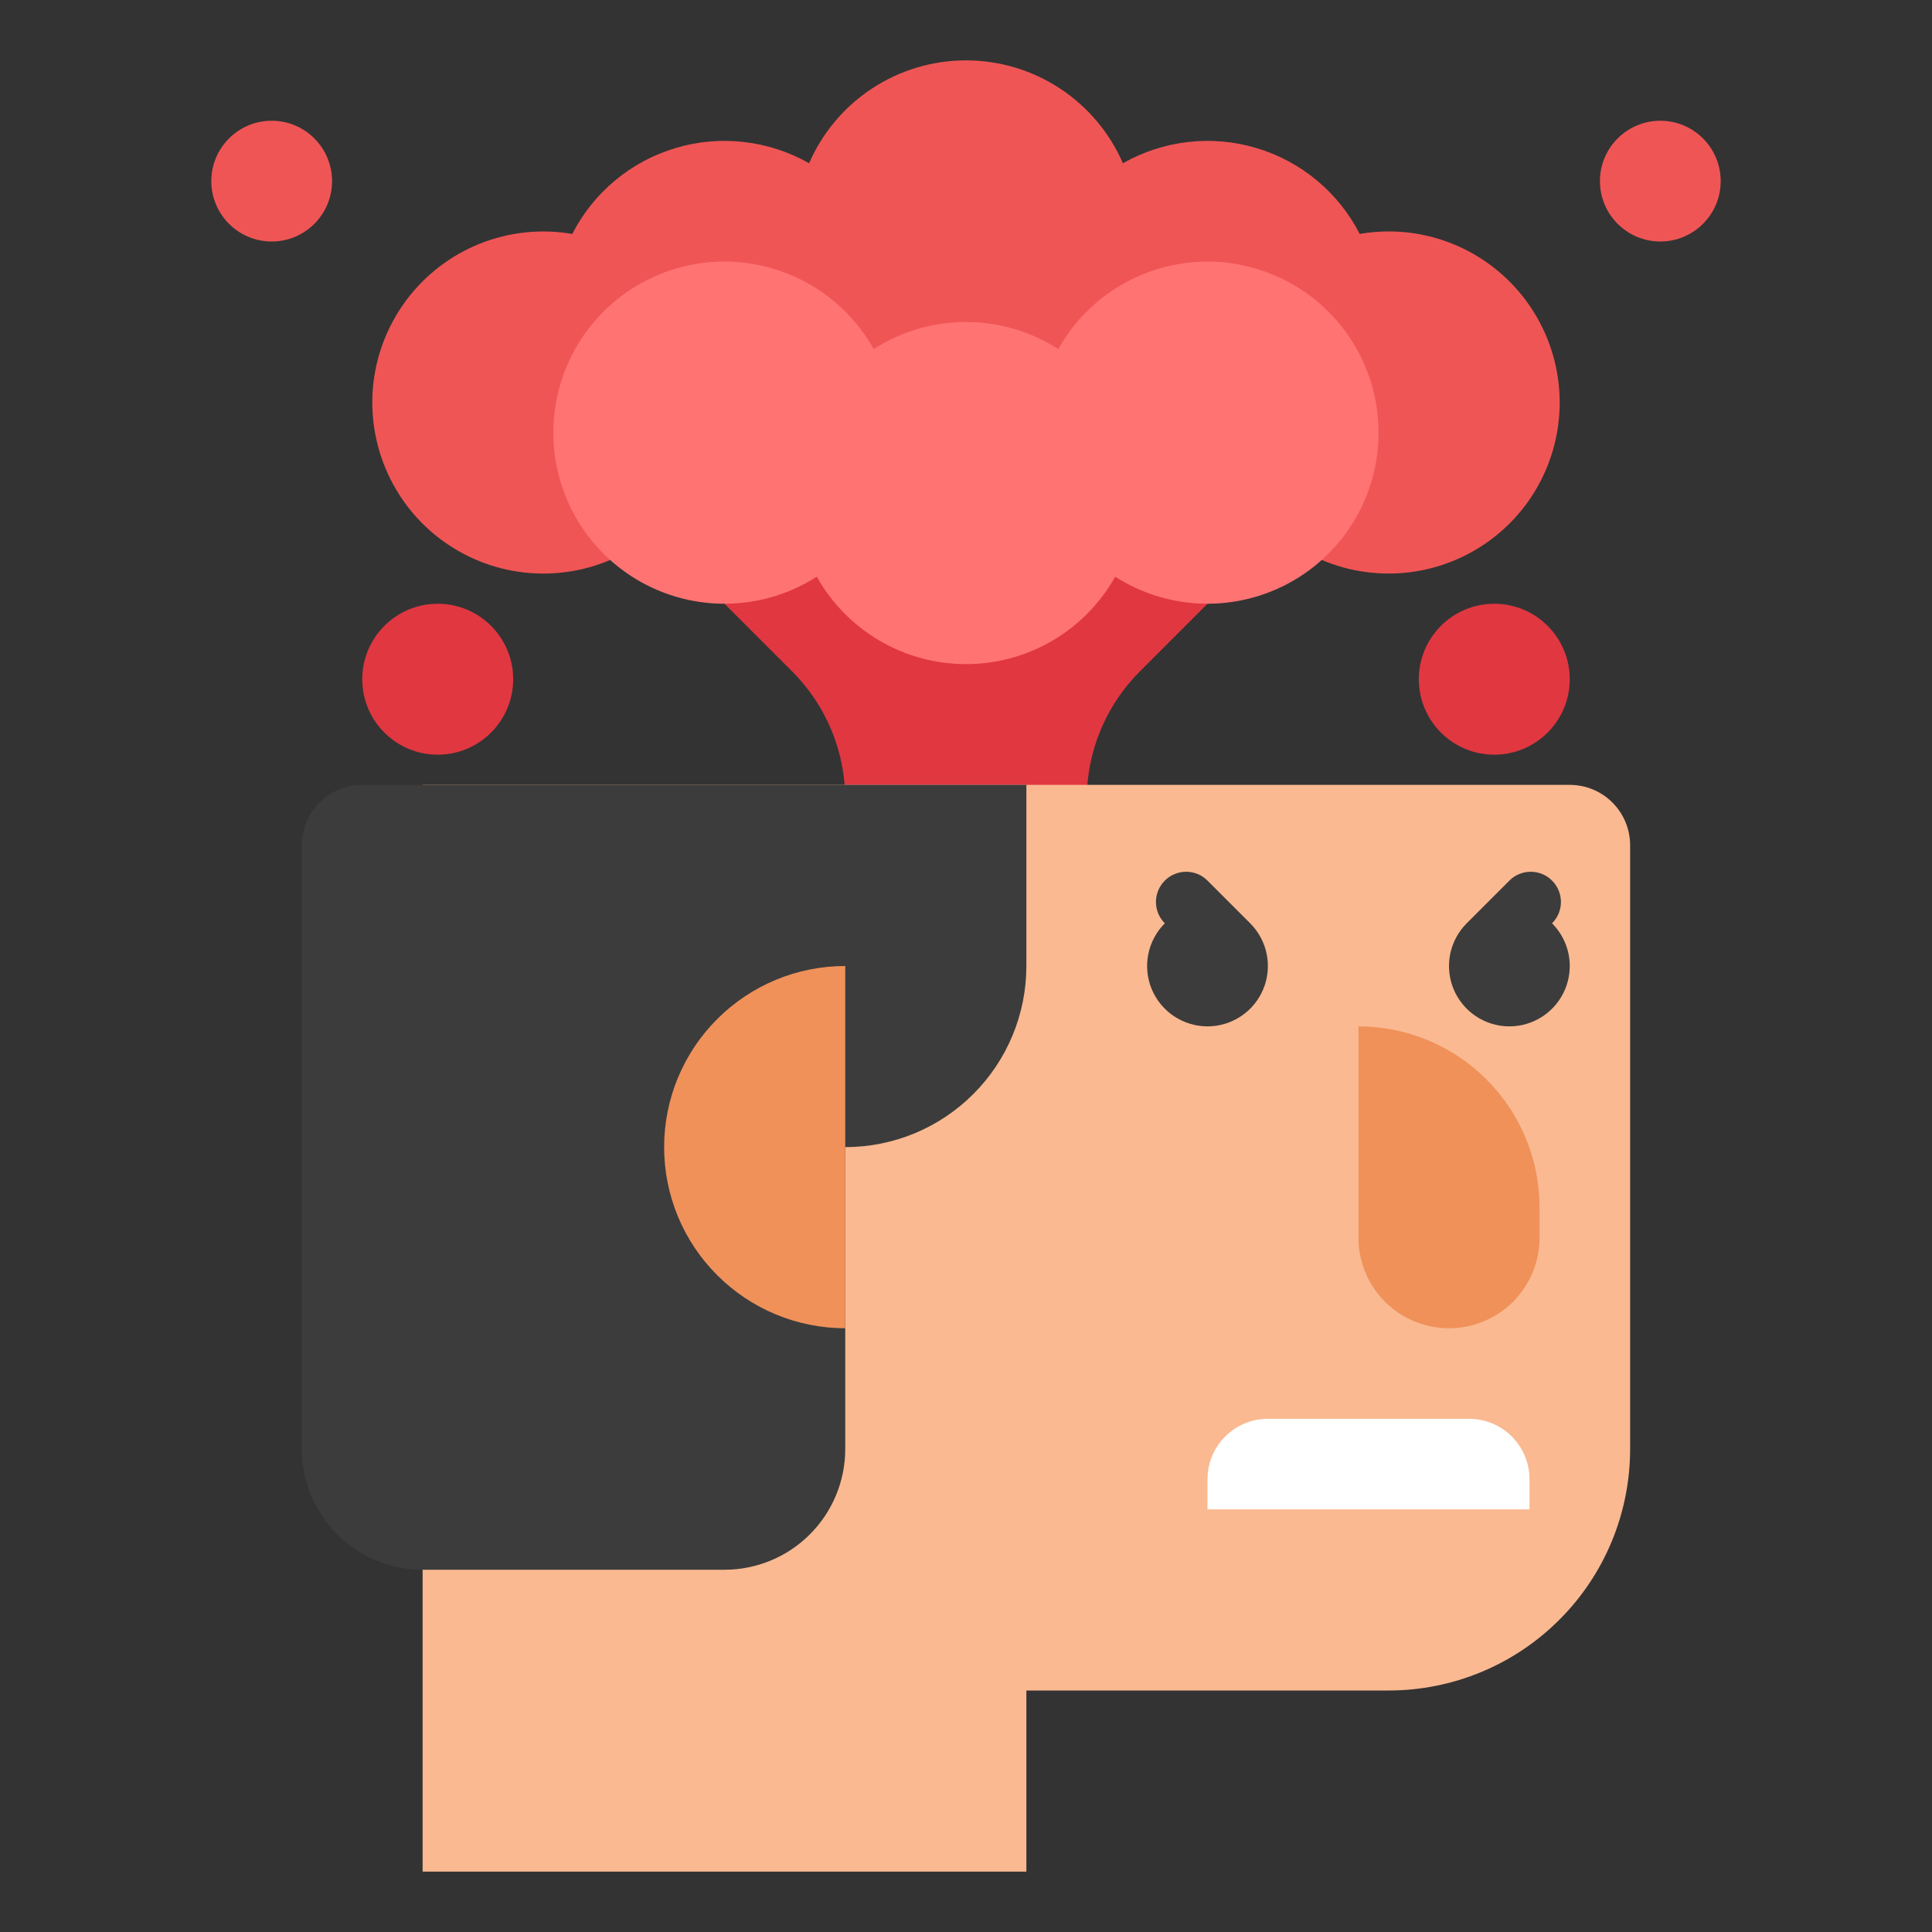 <svg width="32" height="32" viewBox="0 0 32 32" fill="none" xmlns="http://www.w3.org/2000/svg">
<rect x="0" y="0" width="32" height="32" fill="#333333" stroke="none"/>
<path d="M22 8L18.879 11.121C18.316 11.684 18 12.447 18 13.243V14H16V8H22Z" fill="#E13741"/>
<path d="M10 8L13.121 11.121C13.684 11.684 14 12.447 14 13.243V14H16V8H10Z" fill="#E13741"/>
<path d="M26 13H7V31H17V28H23C24.061 28 25.078 27.579 25.828 26.828C26.579 26.078 27 25.061 27 24V14C27 13.735 26.895 13.48 26.707 13.293C26.52 13.105 26.265 13 26 13Z" fill="#FAB991"/>
<path d="M6 13C5.735 13 5.48 13.105 5.293 13.293C5.105 13.48 5 13.735 5 14V24C5 24.53 5.211 25.039 5.586 25.414C5.961 25.789 6.47 26 7 26H12C12.53 26 13.039 25.789 13.414 25.414C13.789 25.039 14 24.53 14 24V19C14.796 19 15.559 18.684 16.121 18.121C16.684 17.559 17 16.796 17 16V13H6Z" fill="#3C3C3C"/>
<path d="M14 16C13.204 16 12.441 16.316 11.879 16.879C11.316 17.441 11 18.204 11 19C11 19.796 11.316 20.559 11.879 21.121C12.441 21.684 13.204 22 14 22V16Z" fill="#F0915A"/>
<path d="M22.5 17C23.296 17 24.059 17.316 24.621 17.879C25.184 18.441 25.5 19.204 25.5 20V20.5C25.5 20.898 25.342 21.279 25.061 21.561C24.779 21.842 24.398 22 24 22C23.602 22 23.221 21.842 22.939 21.561C22.658 21.279 22.5 20.898 22.5 20.5V17Z" fill="#F0915A"/>
<path d="M20.707 15.293L20 14.586C19.954 14.539 19.898 14.502 19.838 14.477C19.777 14.452 19.712 14.439 19.646 14.439C19.581 14.439 19.516 14.452 19.455 14.477C19.394 14.502 19.339 14.539 19.293 14.586C19.246 14.632 19.21 14.687 19.184 14.748C19.159 14.809 19.146 14.874 19.146 14.939C19.146 15.005 19.159 15.07 19.184 15.131C19.21 15.191 19.246 15.246 19.293 15.293C19.153 15.433 19.058 15.611 19.019 15.805C18.981 15.999 19 16.2 19.076 16.383C19.152 16.565 19.28 16.722 19.444 16.831C19.609 16.941 19.802 17 20 17C20.198 17 20.391 16.941 20.556 16.831C20.72 16.722 20.848 16.565 20.924 16.383C21 16.2 21.019 15.999 20.981 15.805C20.942 15.611 20.847 15.433 20.707 15.293Z" fill="#3C3C3C"/>
<path d="M25.707 15.293C25.754 15.246 25.79 15.191 25.816 15.131C25.841 15.07 25.854 15.005 25.854 14.939C25.854 14.874 25.841 14.809 25.816 14.748C25.79 14.687 25.754 14.632 25.707 14.586C25.661 14.539 25.606 14.502 25.545 14.477C25.484 14.452 25.419 14.439 25.354 14.439C25.288 14.439 25.223 14.452 25.162 14.477C25.102 14.502 25.046 14.539 25 14.586L24.293 15.293C24.153 15.433 24.058 15.611 24.019 15.805C23.981 15.999 24 16.2 24.076 16.383C24.152 16.565 24.28 16.722 24.444 16.831C24.609 16.941 24.802 17 25 17C25.198 17 25.391 16.941 25.556 16.831C25.72 16.722 25.848 16.565 25.924 16.383C26 16.2 26.019 15.999 25.981 15.805C25.942 15.611 25.847 15.433 25.707 15.293Z" fill="#3C3C3C"/>
<path d="M21 23.5H24.333C24.599 23.5 24.853 23.605 25.04 23.793C25.228 23.98 25.333 24.235 25.333 24.5V25H20V24.5C20 24.235 20.105 23.98 20.293 23.793C20.48 23.605 20.735 23.5 21 23.5Z" fill="white"/>
<path d="M23 3.833C22.84 3.834 22.679 3.847 22.521 3.875C22.347 3.534 22.105 3.232 21.811 2.988C21.517 2.743 21.177 2.561 20.81 2.452C20.444 2.342 20.059 2.308 19.679 2.352C19.299 2.395 18.931 2.515 18.599 2.704C18.379 2.198 18.016 1.767 17.554 1.464C17.092 1.161 16.552 1 16 1C15.448 1 14.908 1.161 14.446 1.464C13.984 1.767 13.621 2.198 13.401 2.704C13.069 2.515 12.701 2.395 12.321 2.352C11.941 2.308 11.556 2.342 11.19 2.452C10.823 2.561 10.483 2.743 10.189 2.988C9.895 3.232 9.653 3.534 9.479 3.875C8.963 3.786 8.432 3.842 7.946 4.037C7.46 4.232 7.037 4.558 6.725 4.978C6.413 5.399 6.223 5.898 6.177 6.42C6.132 6.941 6.232 7.466 6.466 7.934C6.7 8.403 7.06 8.797 7.504 9.073C7.949 9.35 8.462 9.498 8.986 9.5C9.51 9.503 10.024 9.36 10.471 9.088C10.919 8.816 11.282 8.425 11.521 7.959C12.146 8.067 12.79 7.961 13.348 7.66C13.906 7.358 14.346 6.878 14.599 6.296C15.026 6.539 15.509 6.667 16 6.667C16.491 6.667 16.974 6.539 17.401 6.296C17.654 6.878 18.094 7.358 18.652 7.66C19.21 7.961 19.854 8.067 20.479 7.959C20.708 8.407 21.053 8.786 21.478 9.056C21.902 9.327 22.391 9.479 22.894 9.498C23.397 9.517 23.896 9.401 24.34 9.163C24.783 8.925 25.155 8.574 25.418 8.144C25.68 7.715 25.823 7.223 25.833 6.72C25.842 6.216 25.717 5.72 25.471 5.281C25.225 4.842 24.866 4.476 24.432 4.222C23.998 3.967 23.503 3.833 23 3.833Z" fill="#F05555"/>
<path d="M20 4.333C19.497 4.333 19.002 4.467 18.568 4.722C18.133 4.976 17.774 5.342 17.529 5.782C17.072 5.489 16.542 5.333 16 5.333C15.458 5.333 14.928 5.489 14.472 5.782C14.194 5.286 13.774 4.886 13.267 4.632C12.759 4.378 12.187 4.282 11.624 4.357C11.061 4.432 10.534 4.675 10.111 5.053C9.687 5.431 9.387 5.928 9.25 6.479C9.112 7.029 9.143 7.609 9.338 8.142C9.534 8.675 9.885 9.137 10.346 9.468C10.807 9.799 11.357 9.984 11.924 9.999C12.492 10.014 13.051 9.858 13.528 9.552C13.775 9.991 14.133 10.357 14.568 10.611C15.002 10.866 15.496 11 16 11C16.503 11 16.998 10.866 17.432 10.611C17.867 10.357 18.225 9.991 18.471 9.552C18.842 9.789 19.263 9.937 19.701 9.984C20.138 10.03 20.581 9.974 20.993 9.82C21.405 9.666 21.776 9.418 22.075 9.095C22.375 8.773 22.595 8.385 22.719 7.963C22.843 7.54 22.866 7.095 22.788 6.662C22.71 6.229 22.532 5.82 22.268 5.468C22.004 5.116 21.661 4.83 21.268 4.633C20.874 4.436 20.44 4.333 20 4.333Z" fill="#FF7373"/>
<path d="M27.5 4C28.052 4 28.5 3.552 28.5 3C28.5 2.448 28.052 2 27.5 2C26.948 2 26.5 2.448 26.5 3C26.5 3.552 26.948 4 27.5 4Z" fill="#F05555"/>
<path d="M4.5 4C5.052 4 5.5 3.552 5.5 3C5.5 2.448 5.052 2 4.5 2C3.948 2 3.5 2.448 3.5 3C3.5 3.552 3.948 4 4.5 4Z" fill="#F05555"/>
<path d="M7.25 12.5C7.94 12.5 8.5 11.94 8.5 11.25C8.5 10.56 7.94 10 7.25 10C6.56 10 6 10.56 6 11.25C6 11.94 6.56 12.5 7.25 12.5Z" fill="#E13741"/>
<path d="M24.75 12.5C25.44 12.5 26 11.94 26 11.25C26 10.56 25.44 10 24.75 10C24.06 10 23.5 10.56 23.5 11.25C23.5 11.94 24.06 12.5 24.75 12.5Z" fill="#E13741"/>
</svg>
